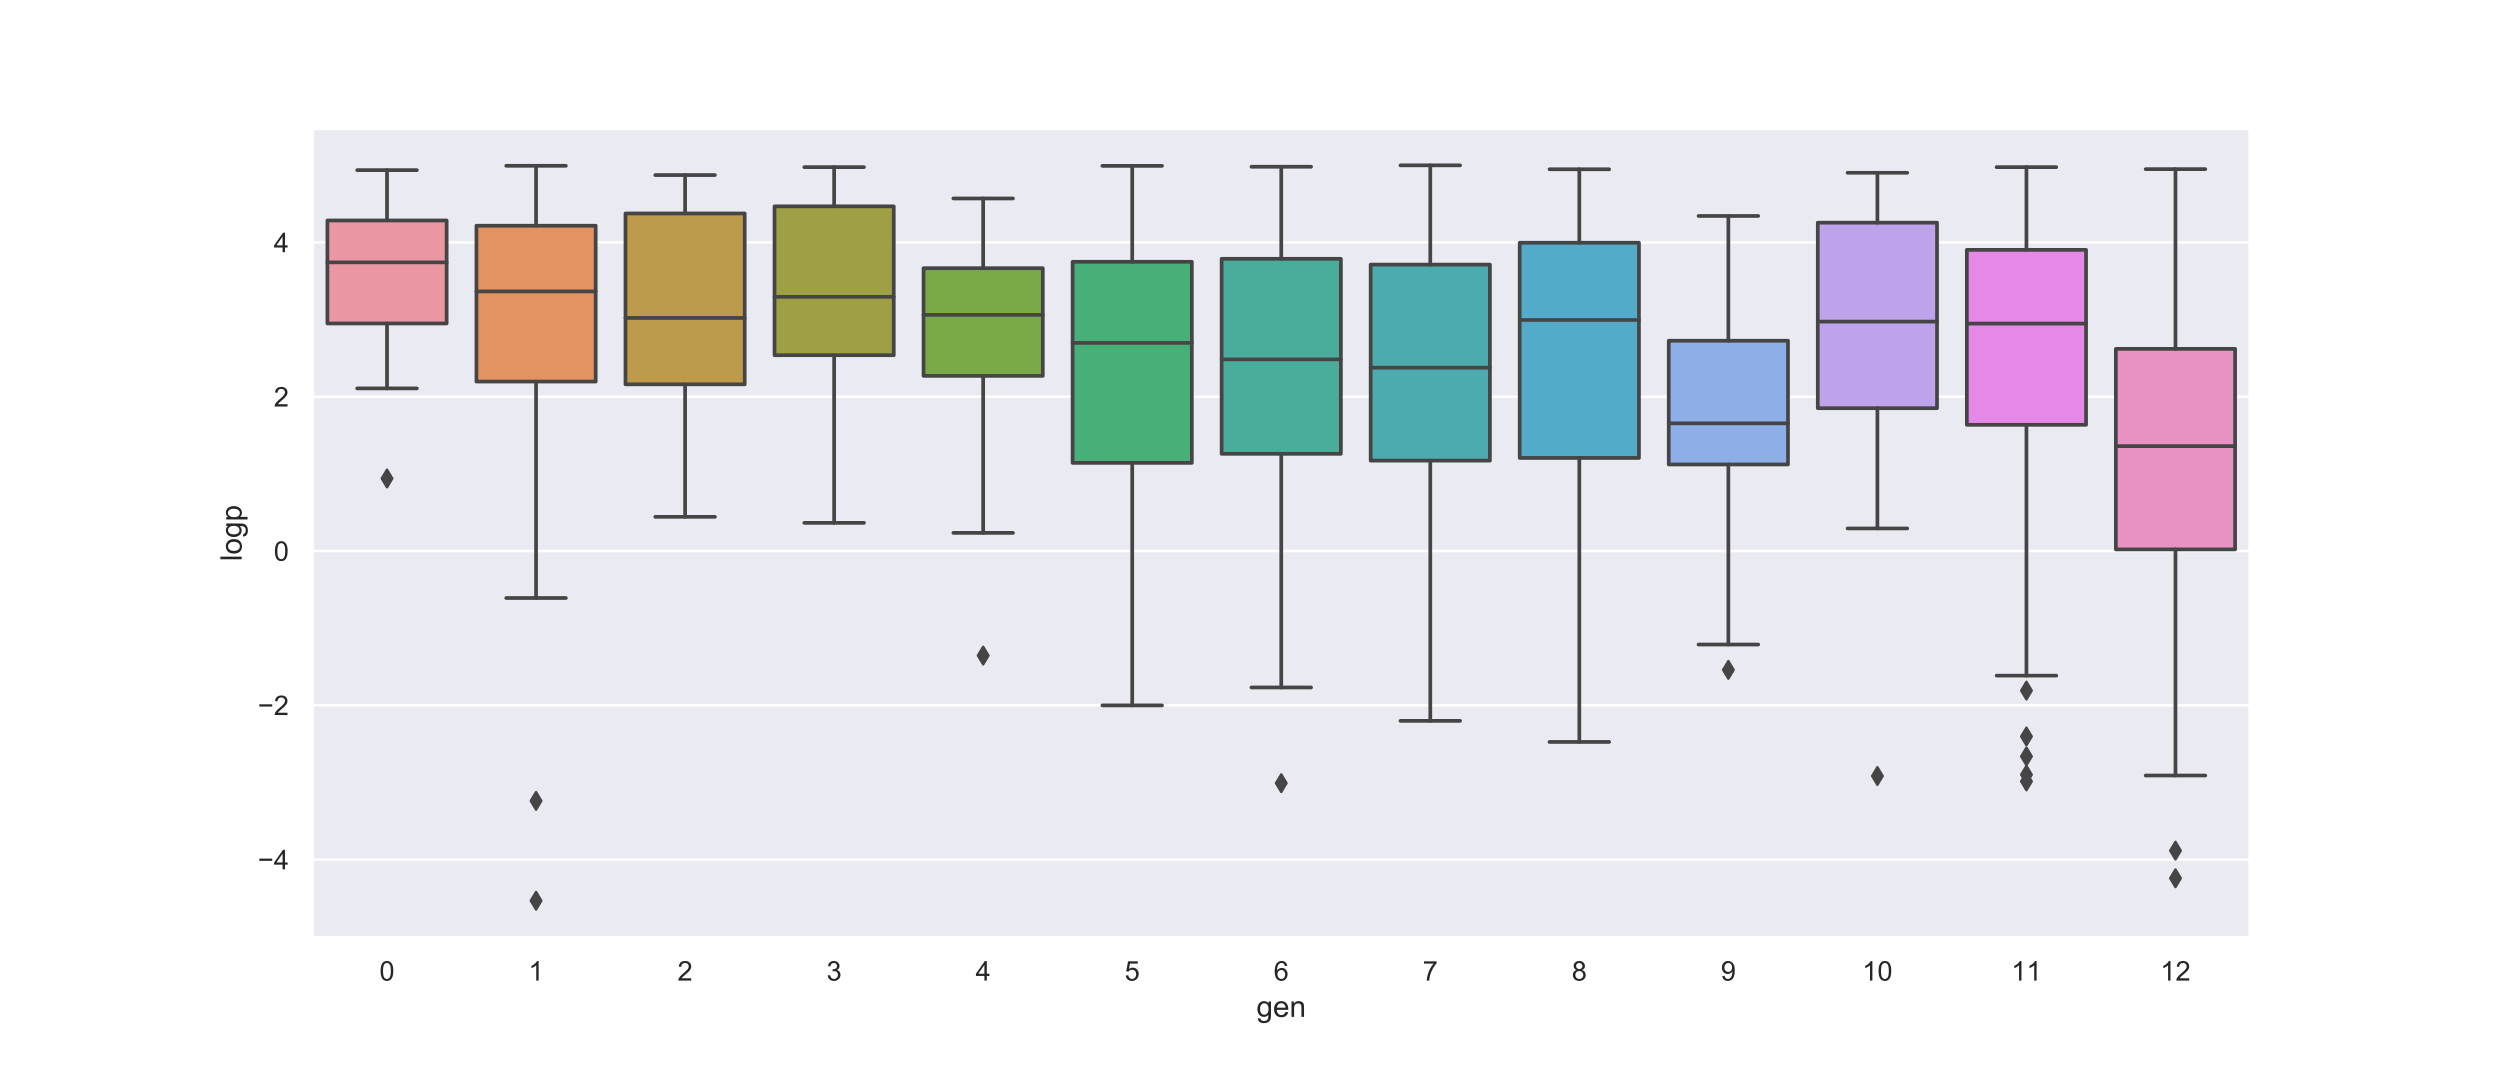 <?xml version="1.0" encoding="utf-8" standalone="no"?>
<!DOCTYPE svg PUBLIC "-//W3C//DTD SVG 1.1//EN"
  "http://www.w3.org/Graphics/SVG/1.1/DTD/svg11.dtd">
<!-- Created with matplotlib (https://matplotlib.org/) -->
<svg height="432pt" version="1.1" viewBox="0 0 1008 432" width="1008pt" xmlns="http://www.w3.org/2000/svg" xmlns:xlink="http://www.w3.org/1999/xlink">
 <defs>
  <style type="text/css">
*{stroke-linecap:butt;stroke-linejoin:round;}
  </style>
 </defs>
 <g id="figure_1">
  <g id="patch_1">
   <path d="M 0 432 
L 1008 432 
L 1008 0 
L 0 0 
z
" style="fill:#ffffff;"/>
  </g>
  <g id="axes_1">
   <g id="patch_2">
    <path d="M 126 378 
L 907.2 378 
L 907.2 51.84 
L 126 51.84 
z
" style="fill:#eaeaf2;"/>
   </g>
   <g id="matplotlib.axis_1">
    <g id="xtick_1">
     <g id="text_1">
      <!-- 0 -->
      <defs>
       <path d="M 4.156 35.297 
Q 4.156 48 6.766 55.734 
Q 9.375 63.484 14.516 67.672 
Q 19.672 71.875 27.484 71.875 
Q 33.25 71.875 37.594 69.547 
Q 41.938 67.234 44.766 62.859 
Q 47.609 58.5 49.219 52.219 
Q 50.828 45.953 50.828 35.297 
Q 50.828 22.703 48.234 14.969 
Q 45.656 7.234 40.5 3 
Q 35.359 -1.219 27.484 -1.219 
Q 17.141 -1.219 11.234 6.203 
Q 4.156 15.141 4.156 35.297 
z
M 13.188 35.297 
Q 13.188 17.672 17.312 11.828 
Q 21.438 6 27.484 6 
Q 33.547 6 37.672 11.859 
Q 41.797 17.719 41.797 35.297 
Q 41.797 52.984 37.672 58.781 
Q 33.547 64.594 27.391 64.594 
Q 21.344 64.594 17.719 59.469 
Q 13.188 52.938 13.188 35.297 
z
" id="ArialMT-48"/>
      </defs>
      <g style="fill:#262626;" transform="translate(152.988 395.374)scale(0.11 -0.11)">
       <use xlink:href="#ArialMT-48"/>
      </g>
     </g>
    </g>
    <g id="xtick_2">
     <g id="text_2">
      <!-- 1 -->
      <defs>
       <path d="M 37.25 0 
L 28.469 0 
L 28.469 56 
Q 25.297 52.984 20.141 49.953 
Q 14.984 46.922 10.891 45.406 
L 10.891 53.906 
Q 18.266 57.375 23.781 62.297 
Q 29.297 67.234 31.594 71.875 
L 37.25 71.875 
z
" id="ArialMT-49"/>
      </defs>
      <g style="fill:#262626;" transform="translate(213.08 395.374)scale(0.11 -0.11)">
       <use xlink:href="#ArialMT-49"/>
      </g>
     </g>
    </g>
    <g id="xtick_3">
     <g id="text_3">
      <!-- 2 -->
      <defs>
       <path d="M 50.344 8.453 
L 50.344 0 
L 3.031 0 
Q 2.938 3.172 4.047 6.109 
Q 5.859 10.938 9.828 15.625 
Q 13.812 20.312 21.344 26.469 
Q 33.016 36.031 37.109 41.625 
Q 41.219 47.219 41.219 52.203 
Q 41.219 57.422 37.469 61 
Q 33.734 64.594 27.734 64.594 
Q 21.391 64.594 17.578 60.781 
Q 13.766 56.984 13.719 50.25 
L 4.688 51.172 
Q 5.609 61.281 11.656 66.578 
Q 17.719 71.875 27.938 71.875 
Q 38.234 71.875 44.234 66.156 
Q 50.25 60.453 50.25 52 
Q 50.25 47.703 48.484 43.547 
Q 46.734 39.406 42.656 34.812 
Q 38.578 30.219 29.109 22.219 
Q 21.188 15.578 18.938 13.203 
Q 16.703 10.844 15.234 8.453 
z
" id="ArialMT-50"/>
      </defs>
      <g style="fill:#262626;" transform="translate(273.172 395.374)scale(0.11 -0.11)">
       <use xlink:href="#ArialMT-50"/>
      </g>
     </g>
    </g>
    <g id="xtick_4">
     <g id="text_4">
      <!-- 3 -->
      <defs>
       <path d="M 4.203 18.891 
L 12.984 20.062 
Q 14.5 12.594 18.141 9.297 
Q 21.781 6 27 6 
Q 33.203 6 37.469 10.297 
Q 41.75 14.594 41.75 20.953 
Q 41.75 27 37.797 30.922 
Q 33.844 34.859 27.734 34.859 
Q 25.25 34.859 21.531 33.891 
L 22.516 41.609 
Q 23.391 41.5 23.922 41.5 
Q 29.547 41.5 34.031 44.422 
Q 38.531 47.359 38.531 53.469 
Q 38.531 58.297 35.25 61.469 
Q 31.984 64.656 26.812 64.656 
Q 21.688 64.656 18.266 61.422 
Q 14.844 58.203 13.875 51.766 
L 5.078 53.328 
Q 6.688 62.156 12.391 67.016 
Q 18.109 71.875 26.609 71.875 
Q 32.469 71.875 37.391 69.359 
Q 42.328 66.844 44.938 62.5 
Q 47.562 58.156 47.562 53.266 
Q 47.562 48.641 45.062 44.828 
Q 42.578 41.016 37.703 38.766 
Q 44.047 37.312 47.562 32.688 
Q 51.078 28.078 51.078 21.141 
Q 51.078 11.766 44.234 5.25 
Q 37.406 -1.266 26.953 -1.266 
Q 17.531 -1.266 11.297 4.344 
Q 5.078 9.969 4.203 18.891 
z
" id="ArialMT-51"/>
      </defs>
      <g style="fill:#262626;" transform="translate(333.265 395.374)scale(0.11 -0.11)">
       <use xlink:href="#ArialMT-51"/>
      </g>
     </g>
    </g>
    <g id="xtick_5">
     <g id="text_5">
      <!-- 4 -->
      <defs>
       <path d="M 32.328 0 
L 32.328 17.141 
L 1.266 17.141 
L 1.266 25.203 
L 33.938 71.578 
L 41.109 71.578 
L 41.109 25.203 
L 50.781 25.203 
L 50.781 17.141 
L 41.109 17.141 
L 41.109 0 
z
M 32.328 25.203 
L 32.328 57.469 
L 9.906 25.203 
z
" id="ArialMT-52"/>
      </defs>
      <g style="fill:#262626;" transform="translate(393.357 395.374)scale(0.11 -0.11)">
       <use xlink:href="#ArialMT-52"/>
      </g>
     </g>
    </g>
    <g id="xtick_6">
     <g id="text_6">
      <!-- 5 -->
      <defs>
       <path d="M 4.156 18.75 
L 13.375 19.531 
Q 14.406 12.797 18.141 9.391 
Q 21.875 6 27.156 6 
Q 33.5 6 37.891 10.781 
Q 42.281 15.578 42.281 23.484 
Q 42.281 31 38.062 35.344 
Q 33.844 39.703 27 39.703 
Q 22.75 39.703 19.328 37.766 
Q 15.922 35.844 13.969 32.766 
L 5.719 33.844 
L 12.641 70.609 
L 48.25 70.609 
L 48.25 62.203 
L 19.672 62.203 
L 15.828 42.969 
Q 22.266 47.469 29.344 47.469 
Q 38.719 47.469 45.156 40.969 
Q 51.609 34.469 51.609 24.266 
Q 51.609 14.547 45.953 7.469 
Q 39.062 -1.219 27.156 -1.219 
Q 17.391 -1.219 11.203 4.25 
Q 5.031 9.719 4.156 18.75 
z
" id="ArialMT-53"/>
      </defs>
      <g style="fill:#262626;" transform="translate(453.449 395.374)scale(0.11 -0.11)">
       <use xlink:href="#ArialMT-53"/>
      </g>
     </g>
    </g>
    <g id="xtick_7">
     <g id="text_7">
      <!-- 6 -->
      <defs>
       <path d="M 49.75 54.047 
L 41.016 53.375 
Q 39.844 58.547 37.703 60.891 
Q 34.125 64.656 28.906 64.656 
Q 24.703 64.656 21.531 62.312 
Q 17.391 59.281 14.984 53.469 
Q 12.594 47.656 12.5 36.922 
Q 15.672 41.75 20.266 44.094 
Q 24.859 46.438 29.891 46.438 
Q 38.672 46.438 44.844 39.969 
Q 51.031 33.5 51.031 23.25 
Q 51.031 16.5 48.125 10.719 
Q 45.219 4.938 40.141 1.859 
Q 35.062 -1.219 28.609 -1.219 
Q 17.625 -1.219 10.688 6.859 
Q 3.766 14.938 3.766 33.5 
Q 3.766 54.25 11.422 63.672 
Q 18.109 71.875 29.438 71.875 
Q 37.891 71.875 43.281 67.141 
Q 48.688 62.406 49.75 54.047 
z
M 13.875 23.188 
Q 13.875 18.656 15.797 14.5 
Q 17.719 10.359 21.188 8.172 
Q 24.656 6 28.469 6 
Q 34.031 6 38.031 10.484 
Q 42.047 14.984 42.047 22.703 
Q 42.047 30.125 38.078 34.391 
Q 34.125 38.672 28.125 38.672 
Q 22.172 38.672 18.016 34.391 
Q 13.875 30.125 13.875 23.188 
z
" id="ArialMT-54"/>
      </defs>
      <g style="fill:#262626;" transform="translate(513.541 395.374)scale(0.11 -0.11)">
       <use xlink:href="#ArialMT-54"/>
      </g>
     </g>
    </g>
    <g id="xtick_8">
     <g id="text_8">
      <!-- 7 -->
      <defs>
       <path d="M 4.734 62.203 
L 4.734 70.656 
L 51.078 70.656 
L 51.078 63.812 
Q 44.234 56.547 37.516 44.484 
Q 30.812 32.422 27.156 19.672 
Q 24.516 10.688 23.781 0 
L 14.75 0 
Q 14.891 8.453 18.062 20.406 
Q 21.234 32.375 27.172 43.484 
Q 33.109 54.594 39.797 62.203 
z
" id="ArialMT-55"/>
      </defs>
      <g style="fill:#262626;" transform="translate(573.634 395.374)scale(0.11 -0.11)">
       <use xlink:href="#ArialMT-55"/>
      </g>
     </g>
    </g>
    <g id="xtick_9">
     <g id="text_9">
      <!-- 8 -->
      <defs>
       <path d="M 17.672 38.812 
Q 12.203 40.828 9.562 44.531 
Q 6.938 48.25 6.938 53.422 
Q 6.938 61.234 12.547 66.547 
Q 18.172 71.875 27.484 71.875 
Q 36.859 71.875 42.578 66.422 
Q 48.297 60.984 48.297 53.172 
Q 48.297 48.188 45.672 44.5 
Q 43.062 40.828 37.75 38.812 
Q 44.344 36.672 47.781 31.875 
Q 51.219 27.094 51.219 20.453 
Q 51.219 11.281 44.719 5.031 
Q 38.234 -1.219 27.641 -1.219 
Q 17.047 -1.219 10.547 5.047 
Q 4.047 11.328 4.047 20.703 
Q 4.047 27.688 7.594 32.391 
Q 11.141 37.109 17.672 38.812 
z
M 15.922 53.719 
Q 15.922 48.641 19.188 45.406 
Q 22.469 42.188 27.688 42.188 
Q 32.766 42.188 36.016 45.375 
Q 39.266 48.578 39.266 53.219 
Q 39.266 58.062 35.906 61.359 
Q 32.562 64.656 27.594 64.656 
Q 22.562 64.656 19.234 61.422 
Q 15.922 58.203 15.922 53.719 
z
M 13.094 20.656 
Q 13.094 16.891 14.875 13.375 
Q 16.656 9.859 20.172 7.922 
Q 23.688 6 27.734 6 
Q 34.031 6 38.125 10.047 
Q 42.234 14.109 42.234 20.359 
Q 42.234 26.703 38.016 30.859 
Q 33.797 35.016 27.438 35.016 
Q 21.234 35.016 17.156 30.906 
Q 13.094 26.812 13.094 20.656 
z
" id="ArialMT-56"/>
      </defs>
      <g style="fill:#262626;" transform="translate(633.726 395.374)scale(0.11 -0.11)">
       <use xlink:href="#ArialMT-56"/>
      </g>
     </g>
    </g>
    <g id="xtick_10">
     <g id="text_10">
      <!-- 9 -->
      <defs>
       <path d="M 5.469 16.547 
L 13.922 17.328 
Q 14.984 11.375 18.016 8.688 
Q 21.047 6 25.781 6 
Q 29.828 6 32.875 7.859 
Q 35.938 9.719 37.891 12.812 
Q 39.844 15.922 41.156 21.188 
Q 42.484 26.469 42.484 31.938 
Q 42.484 32.516 42.438 33.688 
Q 39.797 29.5 35.234 26.875 
Q 30.672 24.266 25.344 24.266 
Q 16.453 24.266 10.297 30.703 
Q 4.156 37.156 4.156 47.703 
Q 4.156 58.594 10.578 65.234 
Q 17 71.875 26.656 71.875 
Q 33.641 71.875 39.422 68.109 
Q 45.219 64.359 48.219 57.391 
Q 51.219 50.438 51.219 37.25 
Q 51.219 23.531 48.234 15.406 
Q 45.266 7.281 39.375 3.031 
Q 33.5 -1.219 25.594 -1.219 
Q 17.188 -1.219 11.859 3.438 
Q 6.547 8.109 5.469 16.547 
z
M 41.453 48.141 
Q 41.453 55.719 37.422 60.156 
Q 33.406 64.594 27.734 64.594 
Q 21.875 64.594 17.531 59.812 
Q 13.188 55.031 13.188 47.406 
Q 13.188 40.578 17.312 36.297 
Q 21.438 32.031 27.484 32.031 
Q 33.594 32.031 37.516 36.297 
Q 41.453 40.578 41.453 48.141 
z
" id="ArialMT-57"/>
      </defs>
      <g style="fill:#262626;" transform="translate(693.818 395.374)scale(0.11 -0.11)">
       <use xlink:href="#ArialMT-57"/>
      </g>
     </g>
    </g>
    <g id="xtick_11">
     <g id="text_11">
      <!-- 10 -->
      <g style="fill:#262626;" transform="translate(750.852 395.374)scale(0.11 -0.11)">
       <use xlink:href="#ArialMT-49"/>
       <use x="55.615" xlink:href="#ArialMT-48"/>
      </g>
     </g>
    </g>
    <g id="xtick_12">
     <g id="text_12">
      <!-- 11 -->
      <g style="fill:#262626;" transform="translate(810.951 395.374)scale(0.11 -0.11)">
       <use xlink:href="#ArialMT-49"/>
       <use x="55.506" xlink:href="#ArialMT-49"/>
      </g>
     </g>
    </g>
    <g id="xtick_13">
     <g id="text_13">
      <!-- 12 -->
      <g style="fill:#262626;" transform="translate(871.037 395.374)scale(0.11 -0.11)">
       <use xlink:href="#ArialMT-49"/>
       <use x="55.615" xlink:href="#ArialMT-50"/>
      </g>
     </g>
    </g>
    <g id="text_14">
     <!-- gen -->
     <defs>
      <path d="M 4.984 -4.297 
L 13.531 -5.562 
Q 14.062 -9.516 16.5 -11.328 
Q 19.781 -13.766 25.438 -13.766 
Q 31.547 -13.766 34.859 -11.328 
Q 38.188 -8.891 39.359 -4.5 
Q 40.047 -1.812 39.984 6.781 
Q 34.234 0 25.641 0 
Q 14.938 0 9.078 7.719 
Q 3.219 15.438 3.219 26.219 
Q 3.219 33.641 5.906 39.906 
Q 8.594 46.188 13.688 49.609 
Q 18.797 53.031 25.688 53.031 
Q 34.859 53.031 40.828 45.609 
L 40.828 51.859 
L 48.922 51.859 
L 48.922 7.031 
Q 48.922 -5.078 46.453 -10.125 
Q 44 -15.188 38.641 -18.109 
Q 33.297 -21.047 25.484 -21.047 
Q 16.219 -21.047 10.5 -16.875 
Q 4.781 -12.703 4.984 -4.297 
z
M 12.25 26.859 
Q 12.25 16.656 16.297 11.969 
Q 20.359 7.281 26.469 7.281 
Q 32.516 7.281 36.609 11.938 
Q 40.719 16.609 40.719 26.562 
Q 40.719 36.078 36.5 40.906 
Q 32.281 45.75 26.312 45.75 
Q 20.453 45.75 16.344 40.984 
Q 12.25 36.234 12.25 26.859 
z
" id="ArialMT-103"/>
      <path d="M 42.094 16.703 
L 51.172 15.578 
Q 49.031 7.625 43.219 3.219 
Q 37.406 -1.172 28.375 -1.172 
Q 17 -1.172 10.328 5.828 
Q 3.656 12.844 3.656 25.484 
Q 3.656 38.578 10.391 45.797 
Q 17.141 53.031 27.875 53.031 
Q 38.281 53.031 44.875 45.953 
Q 51.469 38.875 51.469 26.031 
Q 51.469 25.25 51.422 23.688 
L 12.75 23.688 
Q 13.234 15.141 17.578 10.594 
Q 21.922 6.062 28.422 6.062 
Q 33.25 6.062 36.672 8.594 
Q 40.094 11.141 42.094 16.703 
z
M 13.234 30.906 
L 42.188 30.906 
Q 41.609 37.453 38.875 40.719 
Q 34.672 45.797 27.984 45.797 
Q 21.922 45.797 17.797 41.75 
Q 13.672 37.703 13.234 30.906 
z
" id="ArialMT-101"/>
      <path d="M 6.594 0 
L 6.594 51.859 
L 14.5 51.859 
L 14.5 44.484 
Q 20.219 53.031 31 53.031 
Q 35.688 53.031 39.625 51.344 
Q 43.562 49.656 45.516 46.922 
Q 47.469 44.188 48.25 40.438 
Q 48.734 37.984 48.734 31.891 
L 48.734 0 
L 39.938 0 
L 39.938 31.547 
Q 39.938 36.922 38.906 39.578 
Q 37.891 42.234 35.281 43.812 
Q 32.672 45.406 29.156 45.406 
Q 23.531 45.406 19.453 41.844 
Q 15.375 38.281 15.375 28.328 
L 15.375 0 
z
" id="ArialMT-110"/>
     </defs>
     <g style="fill:#262626;" transform="translate(506.59 410.009)scale(0.12 -0.12)">
      <use xlink:href="#ArialMT-103"/>
      <use x="55.615" xlink:href="#ArialMT-101"/>
      <use x="111.23" xlink:href="#ArialMT-110"/>
     </g>
    </g>
   </g>
   <g id="matplotlib.axis_2">
    <g id="ytick_1">
     <g id="line2d_1">
      <path clip-path="url(#pcb924b3f99)" d="M 126 346.587 
L 907.2 346.587 
" style="fill:none;stroke:#ffffff;stroke-linecap:round;"/>
     </g>
     <g id="text_15">
      <!-- −4 -->
      <defs>
       <path d="M 52.828 31.203 
L 5.562 31.203 
L 5.562 39.406 
L 52.828 39.406 
z
" id="ArialMT-8722"/>
      </defs>
      <g style="fill:#262626;" transform="translate(103.958 350.524)scale(0.11 -0.11)">
       <use xlink:href="#ArialMT-8722"/>
       <use x="58.398" xlink:href="#ArialMT-52"/>
      </g>
     </g>
    </g>
    <g id="ytick_2">
     <g id="line2d_2">
      <path clip-path="url(#pcb924b3f99)" d="M 126 284.379 
L 907.2 284.379 
" style="fill:none;stroke:#ffffff;stroke-linecap:round;"/>
     </g>
     <g id="text_16">
      <!-- −2 -->
      <g style="fill:#262626;" transform="translate(103.958 288.316)scale(0.11 -0.11)">
       <use xlink:href="#ArialMT-8722"/>
       <use x="58.398" xlink:href="#ArialMT-50"/>
      </g>
     </g>
    </g>
    <g id="ytick_3">
     <g id="line2d_3">
      <path clip-path="url(#pcb924b3f99)" d="M 126 222.172 
L 907.2 222.172 
" style="fill:none;stroke:#ffffff;stroke-linecap:round;"/>
     </g>
     <g id="text_17">
      <!-- 0 -->
      <g style="fill:#262626;" transform="translate(110.383 226.109)scale(0.11 -0.11)">
       <use xlink:href="#ArialMT-48"/>
      </g>
     </g>
    </g>
    <g id="ytick_4">
     <g id="line2d_4">
      <path clip-path="url(#pcb924b3f99)" d="M 126 159.964 
L 907.2 159.964 
" style="fill:none;stroke:#ffffff;stroke-linecap:round;"/>
     </g>
     <g id="text_18">
      <!-- 2 -->
      <g style="fill:#262626;" transform="translate(110.383 163.901)scale(0.11 -0.11)">
       <use xlink:href="#ArialMT-50"/>
      </g>
     </g>
    </g>
    <g id="ytick_5">
     <g id="line2d_5">
      <path clip-path="url(#pcb924b3f99)" d="M 126 97.757 
L 907.2 97.757 
" style="fill:none;stroke:#ffffff;stroke-linecap:round;"/>
     </g>
     <g id="text_19">
      <!-- 4 -->
      <g style="fill:#262626;" transform="translate(110.383 101.694)scale(0.11 -0.11)">
       <use xlink:href="#ArialMT-52"/>
      </g>
     </g>
    </g>
    <g id="text_20">
     <!-- logp -->
     <defs>
      <path d="M 6.391 0 
L 6.391 71.578 
L 15.188 71.578 
L 15.188 0 
z
" id="ArialMT-108"/>
      <path d="M 3.328 25.922 
Q 3.328 40.328 11.328 47.266 
Q 18.016 53.031 27.641 53.031 
Q 38.328 53.031 45.109 46.016 
Q 51.906 39.016 51.906 26.656 
Q 51.906 16.656 48.906 10.906 
Q 45.906 5.172 40.156 2 
Q 34.422 -1.172 27.641 -1.172 
Q 16.75 -1.172 10.031 5.812 
Q 3.328 12.797 3.328 25.922 
z
M 12.359 25.922 
Q 12.359 15.969 16.703 11.016 
Q 21.047 6.062 27.641 6.062 
Q 34.188 6.062 38.531 11.031 
Q 42.875 16.016 42.875 26.219 
Q 42.875 35.844 38.5 40.797 
Q 34.125 45.75 27.641 45.75 
Q 21.047 45.75 16.703 40.812 
Q 12.359 35.891 12.359 25.922 
z
" id="ArialMT-111"/>
      <path d="M 6.594 -19.875 
L 6.594 51.859 
L 14.594 51.859 
L 14.594 45.125 
Q 17.438 49.078 21 51.047 
Q 24.562 53.031 29.641 53.031 
Q 36.281 53.031 41.359 49.609 
Q 46.438 46.188 49.016 39.953 
Q 51.609 33.734 51.609 26.312 
Q 51.609 18.359 48.75 11.984 
Q 45.906 5.609 40.453 2.219 
Q 35.016 -1.172 29 -1.172 
Q 24.609 -1.172 21.109 0.688 
Q 17.625 2.547 15.375 5.375 
L 15.375 -19.875 
z
M 14.547 25.641 
Q 14.547 15.625 18.594 10.844 
Q 22.656 6.062 28.422 6.062 
Q 34.281 6.062 38.453 11.016 
Q 42.625 15.969 42.625 26.375 
Q 42.625 36.281 38.547 41.203 
Q 34.469 46.141 28.812 46.141 
Q 23.188 46.141 18.859 40.891 
Q 14.547 35.641 14.547 25.641 
z
" id="ArialMT-112"/>
     </defs>
     <g style="fill:#262626;" transform="translate(97.433 226.263)rotate(-90)scale(0.12 -0.12)">
      <use xlink:href="#ArialMT-108"/>
      <use x="22.217" xlink:href="#ArialMT-111"/>
      <use x="77.832" xlink:href="#ArialMT-103"/>
      <use x="133.447" xlink:href="#ArialMT-112"/>
     </g>
    </g>
   </g>
   <g id="patch_3">
    <path clip-path="url(#pcb924b3f99)" d="M 132.009 130.414 
L 180.083 130.414 
L 180.083 88.9 
L 132.009 88.9 
L 132.009 130.414 
z
" style="fill:#ea96a3;stroke:#454545;stroke-linejoin:miter;stroke-width:1.5;"/>
   </g>
   <g id="patch_4">
    <path clip-path="url(#pcb924b3f99)" d="M 192.102 153.849 
L 240.175 153.849 
L 240.175 91.01 
L 192.102 91.01 
L 192.102 153.849 
z
" style="fill:#e39361;stroke:#454545;stroke-linejoin:miter;stroke-width:1.5;"/>
   </g>
   <g id="patch_5">
    <path clip-path="url(#pcb924b3f99)" d="M 252.194 154.967 
L 300.268 154.967 
L 300.268 86.065 
L 252.194 86.065 
L 252.194 154.967 
z
" style="fill:#be9b4a;stroke:#454545;stroke-linejoin:miter;stroke-width:1.5;"/>
   </g>
   <g id="patch_6">
    <path clip-path="url(#pcb924b3f99)" d="M 312.286 143.218 
L 360.36 143.218 
L 360.36 83.2 
L 312.286 83.2 
L 312.286 143.218 
z
" style="fill:#9fa045;stroke:#454545;stroke-linejoin:miter;stroke-width:1.5;"/>
   </g>
   <g id="patch_7">
    <path clip-path="url(#pcb924b3f99)" d="M 372.378 151.555 
L 420.452 151.555 
L 420.452 108.137 
L 372.378 108.137 
L 372.378 151.555 
z
" style="fill:#7aaa47;stroke:#454545;stroke-linejoin:miter;stroke-width:1.5;"/>
   </g>
   <g id="patch_8">
    <path clip-path="url(#pcb924b3f99)" d="M 432.471 186.629 
L 480.545 186.629 
L 480.545 105.562 
L 432.471 105.562 
L 432.471 186.629 
z
" style="fill:#49af79;stroke:#454545;stroke-linejoin:miter;stroke-width:1.5;"/>
   </g>
   <g id="patch_9">
    <path clip-path="url(#pcb924b3f99)" d="M 492.563 182.978 
L 540.637 182.978 
L 540.637 104.355 
L 492.563 104.355 
L 492.563 182.978 
z
" style="fill:#4aac9a;stroke:#454545;stroke-linejoin:miter;stroke-width:1.5;"/>
   </g>
   <g id="patch_10">
    <path clip-path="url(#pcb924b3f99)" d="M 552.655 185.722 
L 600.729 185.722 
L 600.729 106.694 
L 552.655 106.694 
L 552.655 185.722 
z
" style="fill:#4cabae;stroke:#454545;stroke-linejoin:miter;stroke-width:1.5;"/>
   </g>
   <g id="patch_11">
    <path clip-path="url(#pcb924b3f99)" d="M 612.748 184.642 
L 660.822 184.642 
L 660.822 97.879 
L 612.748 97.879 
L 612.748 184.642 
z
" style="fill:#52acc9;stroke:#454545;stroke-linejoin:miter;stroke-width:1.5;"/>
   </g>
   <g id="patch_12">
    <path clip-path="url(#pcb924b3f99)" d="M 672.84 187.262 
L 720.914 187.262 
L 720.914 137.389 
L 672.84 137.389 
L 672.84 187.262 
z
" style="fill:#8daee7;stroke:#454545;stroke-linejoin:miter;stroke-width:1.5;"/>
   </g>
   <g id="patch_13">
    <path clip-path="url(#pcb924b3f99)" d="M 732.932 164.596 
L 781.006 164.596 
L 781.006 89.781 
L 732.932 89.781 
L 732.932 164.596 
z
" style="fill:#bfa3ea;stroke:#454545;stroke-linejoin:miter;stroke-width:1.5;"/>
   </g>
   <g id="patch_14">
    <path clip-path="url(#pcb924b3f99)" d="M 793.025 171.283 
L 841.098 171.283 
L 841.098 100.749 
L 793.025 100.749 
L 793.025 171.283 
z
" style="fill:#e689e6;stroke:#454545;stroke-linejoin:miter;stroke-width:1.5;"/>
   </g>
   <g id="patch_15">
    <path clip-path="url(#pcb924b3f99)" d="M 853.117 221.525 
L 901.191 221.525 
L 901.191 140.668 
L 853.117 140.668 
L 853.117 221.525 
z
" style="fill:#e891c3;stroke:#454545;stroke-linejoin:miter;stroke-width:1.5;"/>
   </g>
   <g id="line2d_6">
    <path clip-path="url(#pcb924b3f99)" d="M 156.046 130.414 
L 156.046 156.614 
" style="fill:none;stroke:#454545;stroke-linecap:round;stroke-width:1.5;"/>
   </g>
   <g id="line2d_7">
    <path clip-path="url(#pcb924b3f99)" d="M 156.046 88.9 
L 156.046 68.606 
" style="fill:none;stroke:#454545;stroke-linecap:round;stroke-width:1.5;"/>
   </g>
   <g id="line2d_8">
    <path clip-path="url(#pcb924b3f99)" d="M 144.028 156.614 
L 168.065 156.614 
" style="fill:none;stroke:#454545;stroke-linecap:round;stroke-width:1.5;"/>
   </g>
   <g id="line2d_9">
    <path clip-path="url(#pcb924b3f99)" d="M 144.028 68.606 
L 168.065 68.606 
" style="fill:none;stroke:#454545;stroke-linecap:round;stroke-width:1.5;"/>
   </g>
   <g id="line2d_10">
    <defs>
     <path d="M 0 3.536 
L 2.121 0 
L 0 -3.536 
L -2.121 0 
z
" id="m8390e4a0e5" style="stroke:#454545;stroke-linejoin:miter;"/>
    </defs>
    <g clip-path="url(#pcb924b3f99)">
     <use style="fill:#454545;stroke:#454545;stroke-linejoin:miter;" x="156.046" xlink:href="#m8390e4a0e5" y="192.922"/>
    </g>
   </g>
   <g id="line2d_11">
    <path clip-path="url(#pcb924b3f99)" d="M 216.138 153.849 
L 216.138 241.123 
" style="fill:none;stroke:#454545;stroke-linecap:round;stroke-width:1.5;"/>
   </g>
   <g id="line2d_12">
    <path clip-path="url(#pcb924b3f99)" d="M 216.138 91.01 
L 216.138 66.843 
" style="fill:none;stroke:#454545;stroke-linecap:round;stroke-width:1.5;"/>
   </g>
   <g id="line2d_13">
    <path clip-path="url(#pcb924b3f99)" d="M 204.12 241.123 
L 228.157 241.123 
" style="fill:none;stroke:#454545;stroke-linecap:round;stroke-width:1.5;"/>
   </g>
   <g id="line2d_14">
    <path clip-path="url(#pcb924b3f99)" d="M 204.12 66.843 
L 228.157 66.843 
" style="fill:none;stroke:#454545;stroke-linecap:round;stroke-width:1.5;"/>
   </g>
   <g id="line2d_15">
    <g clip-path="url(#pcb924b3f99)">
     <use style="fill:#454545;stroke:#454545;stroke-linejoin:miter;" x="216.138" xlink:href="#m8390e4a0e5" y="322.908"/>
     <use style="fill:#454545;stroke:#454545;stroke-linejoin:miter;" x="216.138" xlink:href="#m8390e4a0e5" y="363.175"/>
    </g>
   </g>
   <g id="line2d_16">
    <path clip-path="url(#pcb924b3f99)" d="M 276.231 154.967 
L 276.231 208.39 
" style="fill:none;stroke:#454545;stroke-linecap:round;stroke-width:1.5;"/>
   </g>
   <g id="line2d_17">
    <path clip-path="url(#pcb924b3f99)" d="M 276.231 86.065 
L 276.231 70.585 
" style="fill:none;stroke:#454545;stroke-linecap:round;stroke-width:1.5;"/>
   </g>
   <g id="line2d_18">
    <path clip-path="url(#pcb924b3f99)" d="M 264.212 208.39 
L 288.249 208.39 
" style="fill:none;stroke:#454545;stroke-linecap:round;stroke-width:1.5;"/>
   </g>
   <g id="line2d_19">
    <path clip-path="url(#pcb924b3f99)" d="M 264.212 70.585 
L 288.249 70.585 
" style="fill:none;stroke:#454545;stroke-linecap:round;stroke-width:1.5;"/>
   </g>
   <g id="line2d_20"/>
   <g id="line2d_21">
    <path clip-path="url(#pcb924b3f99)" d="M 336.323 143.218 
L 336.323 210.816 
" style="fill:none;stroke:#454545;stroke-linecap:round;stroke-width:1.5;"/>
   </g>
   <g id="line2d_22">
    <path clip-path="url(#pcb924b3f99)" d="M 336.323 83.2 
L 336.323 67.393 
" style="fill:none;stroke:#454545;stroke-linecap:round;stroke-width:1.5;"/>
   </g>
   <g id="line2d_23">
    <path clip-path="url(#pcb924b3f99)" d="M 324.305 210.816 
L 348.342 210.816 
" style="fill:none;stroke:#454545;stroke-linecap:round;stroke-width:1.5;"/>
   </g>
   <g id="line2d_24">
    <path clip-path="url(#pcb924b3f99)" d="M 324.305 67.393 
L 348.342 67.393 
" style="fill:none;stroke:#454545;stroke-linecap:round;stroke-width:1.5;"/>
   </g>
   <g id="line2d_25"/>
   <g id="line2d_26">
    <path clip-path="url(#pcb924b3f99)" d="M 396.415 151.555 
L 396.415 214.862 
" style="fill:none;stroke:#454545;stroke-linecap:round;stroke-width:1.5;"/>
   </g>
   <g id="line2d_27">
    <path clip-path="url(#pcb924b3f99)" d="M 396.415 108.137 
L 396.415 80.018 
" style="fill:none;stroke:#454545;stroke-linecap:round;stroke-width:1.5;"/>
   </g>
   <g id="line2d_28">
    <path clip-path="url(#pcb924b3f99)" d="M 384.397 214.862 
L 408.434 214.862 
" style="fill:none;stroke:#454545;stroke-linecap:round;stroke-width:1.5;"/>
   </g>
   <g id="line2d_29">
    <path clip-path="url(#pcb924b3f99)" d="M 384.397 80.018 
L 408.434 80.018 
" style="fill:none;stroke:#454545;stroke-linecap:round;stroke-width:1.5;"/>
   </g>
   <g id="line2d_30">
    <g clip-path="url(#pcb924b3f99)">
     <use style="fill:#454545;stroke:#454545;stroke-linejoin:miter;" x="396.415" xlink:href="#m8390e4a0e5" y="264.327"/>
    </g>
   </g>
   <g id="line2d_31">
    <path clip-path="url(#pcb924b3f99)" d="M 456.508 186.629 
L 456.508 284.414 
" style="fill:none;stroke:#454545;stroke-linecap:round;stroke-width:1.5;"/>
   </g>
   <g id="line2d_32">
    <path clip-path="url(#pcb924b3f99)" d="M 456.508 105.562 
L 456.508 66.868 
" style="fill:none;stroke:#454545;stroke-linecap:round;stroke-width:1.5;"/>
   </g>
   <g id="line2d_33">
    <path clip-path="url(#pcb924b3f99)" d="M 444.489 284.414 
L 468.526 284.414 
" style="fill:none;stroke:#454545;stroke-linecap:round;stroke-width:1.5;"/>
   </g>
   <g id="line2d_34">
    <path clip-path="url(#pcb924b3f99)" d="M 444.489 66.868 
L 468.526 66.868 
" style="fill:none;stroke:#454545;stroke-linecap:round;stroke-width:1.5;"/>
   </g>
   <g id="line2d_35"/>
   <g id="line2d_36">
    <path clip-path="url(#pcb924b3f99)" d="M 516.6 182.978 
L 516.6 277.182 
" style="fill:none;stroke:#454545;stroke-linecap:round;stroke-width:1.5;"/>
   </g>
   <g id="line2d_37">
    <path clip-path="url(#pcb924b3f99)" d="M 516.6 104.355 
L 516.6 67.235 
" style="fill:none;stroke:#454545;stroke-linecap:round;stroke-width:1.5;"/>
   </g>
   <g id="line2d_38">
    <path clip-path="url(#pcb924b3f99)" d="M 504.582 277.182 
L 528.618 277.182 
" style="fill:none;stroke:#454545;stroke-linecap:round;stroke-width:1.5;"/>
   </g>
   <g id="line2d_39">
    <path clip-path="url(#pcb924b3f99)" d="M 504.582 67.235 
L 528.618 67.235 
" style="fill:none;stroke:#454545;stroke-linecap:round;stroke-width:1.5;"/>
   </g>
   <g id="line2d_40">
    <g clip-path="url(#pcb924b3f99)">
     <use style="fill:#454545;stroke:#454545;stroke-linejoin:miter;" x="516.6" xlink:href="#m8390e4a0e5" y="315.772"/>
    </g>
   </g>
   <g id="line2d_41">
    <path clip-path="url(#pcb924b3f99)" d="M 576.692 185.722 
L 576.692 290.65 
" style="fill:none;stroke:#454545;stroke-linecap:round;stroke-width:1.5;"/>
   </g>
   <g id="line2d_42">
    <path clip-path="url(#pcb924b3f99)" d="M 576.692 106.694 
L 576.692 66.665 
" style="fill:none;stroke:#454545;stroke-linecap:round;stroke-width:1.5;"/>
   </g>
   <g id="line2d_43">
    <path clip-path="url(#pcb924b3f99)" d="M 564.674 290.65 
L 588.711 290.65 
" style="fill:none;stroke:#454545;stroke-linecap:round;stroke-width:1.5;"/>
   </g>
   <g id="line2d_44">
    <path clip-path="url(#pcb924b3f99)" d="M 564.674 66.665 
L 588.711 66.665 
" style="fill:none;stroke:#454545;stroke-linecap:round;stroke-width:1.5;"/>
   </g>
   <g id="line2d_45"/>
   <g id="line2d_46">
    <path clip-path="url(#pcb924b3f99)" d="M 636.785 184.642 
L 636.785 299.157 
" style="fill:none;stroke:#454545;stroke-linecap:round;stroke-width:1.5;"/>
   </g>
   <g id="line2d_47">
    <path clip-path="url(#pcb924b3f99)" d="M 636.785 97.879 
L 636.785 68.249 
" style="fill:none;stroke:#454545;stroke-linecap:round;stroke-width:1.5;"/>
   </g>
   <g id="line2d_48">
    <path clip-path="url(#pcb924b3f99)" d="M 624.766 299.157 
L 648.803 299.157 
" style="fill:none;stroke:#454545;stroke-linecap:round;stroke-width:1.5;"/>
   </g>
   <g id="line2d_49">
    <path clip-path="url(#pcb924b3f99)" d="M 624.766 68.249 
L 648.803 68.249 
" style="fill:none;stroke:#454545;stroke-linecap:round;stroke-width:1.5;"/>
   </g>
   <g id="line2d_50"/>
   <g id="line2d_51">
    <path clip-path="url(#pcb924b3f99)" d="M 696.877 187.262 
L 696.877 259.87 
" style="fill:none;stroke:#454545;stroke-linecap:round;stroke-width:1.5;"/>
   </g>
   <g id="line2d_52">
    <path clip-path="url(#pcb924b3f99)" d="M 696.877 137.389 
L 696.877 87.076 
" style="fill:none;stroke:#454545;stroke-linecap:round;stroke-width:1.5;"/>
   </g>
   <g id="line2d_53">
    <path clip-path="url(#pcb924b3f99)" d="M 684.858 259.87 
L 708.895 259.87 
" style="fill:none;stroke:#454545;stroke-linecap:round;stroke-width:1.5;"/>
   </g>
   <g id="line2d_54">
    <path clip-path="url(#pcb924b3f99)" d="M 684.858 87.076 
L 708.895 87.076 
" style="fill:none;stroke:#454545;stroke-linecap:round;stroke-width:1.5;"/>
   </g>
   <g id="line2d_55">
    <g clip-path="url(#pcb924b3f99)">
     <use style="fill:#454545;stroke:#454545;stroke-linejoin:miter;" x="696.877" xlink:href="#m8390e4a0e5" y="270.084"/>
    </g>
   </g>
   <g id="line2d_56">
    <path clip-path="url(#pcb924b3f99)" d="M 756.969 164.596 
L 756.969 213.065 
" style="fill:none;stroke:#454545;stroke-linecap:round;stroke-width:1.5;"/>
   </g>
   <g id="line2d_57">
    <path clip-path="url(#pcb924b3f99)" d="M 756.969 89.781 
L 756.969 69.661 
" style="fill:none;stroke:#454545;stroke-linecap:round;stroke-width:1.5;"/>
   </g>
   <g id="line2d_58">
    <path clip-path="url(#pcb924b3f99)" d="M 744.951 213.065 
L 768.988 213.065 
" style="fill:none;stroke:#454545;stroke-linecap:round;stroke-width:1.5;"/>
   </g>
   <g id="line2d_59">
    <path clip-path="url(#pcb924b3f99)" d="M 744.951 69.661 
L 768.988 69.661 
" style="fill:none;stroke:#454545;stroke-linecap:round;stroke-width:1.5;"/>
   </g>
   <g id="line2d_60">
    <g clip-path="url(#pcb924b3f99)">
     <use style="fill:#454545;stroke:#454545;stroke-linejoin:miter;" x="756.969" xlink:href="#m8390e4a0e5" y="312.889"/>
    </g>
   </g>
   <g id="line2d_61">
    <path clip-path="url(#pcb924b3f99)" d="M 817.062 171.283 
L 817.062 272.417 
" style="fill:none;stroke:#454545;stroke-linecap:round;stroke-width:1.5;"/>
   </g>
   <g id="line2d_62">
    <path clip-path="url(#pcb924b3f99)" d="M 817.062 100.749 
L 817.062 67.39 
" style="fill:none;stroke:#454545;stroke-linecap:round;stroke-width:1.5;"/>
   </g>
   <g id="line2d_63">
    <path clip-path="url(#pcb924b3f99)" d="M 805.043 272.417 
L 829.08 272.417 
" style="fill:none;stroke:#454545;stroke-linecap:round;stroke-width:1.5;"/>
   </g>
   <g id="line2d_64">
    <path clip-path="url(#pcb924b3f99)" d="M 805.043 67.39 
L 829.08 67.39 
" style="fill:none;stroke:#454545;stroke-linecap:round;stroke-width:1.5;"/>
   </g>
   <g id="line2d_65">
    <g clip-path="url(#pcb924b3f99)">
     <use style="fill:#454545;stroke:#454545;stroke-linejoin:miter;" x="817.062" xlink:href="#m8390e4a0e5" y="312.342"/>
     <use style="fill:#454545;stroke:#454545;stroke-linejoin:miter;" x="817.062" xlink:href="#m8390e4a0e5" y="278.454"/>
     <use style="fill:#454545;stroke:#454545;stroke-linejoin:miter;" x="817.062" xlink:href="#m8390e4a0e5" y="304.986"/>
     <use style="fill:#454545;stroke:#454545;stroke-linejoin:miter;" x="817.062" xlink:href="#m8390e4a0e5" y="296.942"/>
     <use style="fill:#454545;stroke:#454545;stroke-linejoin:miter;" x="817.062" xlink:href="#m8390e4a0e5" y="315.057"/>
    </g>
   </g>
   <g id="line2d_66">
    <path clip-path="url(#pcb924b3f99)" d="M 877.154 221.525 
L 877.154 312.681 
" style="fill:none;stroke:#454545;stroke-linecap:round;stroke-width:1.5;"/>
   </g>
   <g id="line2d_67">
    <path clip-path="url(#pcb924b3f99)" d="M 877.154 140.668 
L 877.154 68.202 
" style="fill:none;stroke:#454545;stroke-linecap:round;stroke-width:1.5;"/>
   </g>
   <g id="line2d_68">
    <path clip-path="url(#pcb924b3f99)" d="M 865.135 312.681 
L 889.172 312.681 
" style="fill:none;stroke:#454545;stroke-linecap:round;stroke-width:1.5;"/>
   </g>
   <g id="line2d_69">
    <path clip-path="url(#pcb924b3f99)" d="M 865.135 68.202 
L 889.172 68.202 
" style="fill:none;stroke:#454545;stroke-linecap:round;stroke-width:1.5;"/>
   </g>
   <g id="line2d_70">
    <g clip-path="url(#pcb924b3f99)">
     <use style="fill:#454545;stroke:#454545;stroke-linejoin:miter;" x="877.154" xlink:href="#m8390e4a0e5" y="354.111"/>
     <use style="fill:#454545;stroke:#454545;stroke-linejoin:miter;" x="877.154" xlink:href="#m8390e4a0e5" y="342.97"/>
    </g>
   </g>
   <g id="line2d_71">
    <path clip-path="url(#pcb924b3f99)" d="M 132.009 105.785 
L 180.083 105.785 
" style="fill:none;stroke:#454545;stroke-linecap:round;stroke-width:1.5;"/>
   </g>
   <g id="line2d_72">
    <path clip-path="url(#pcb924b3f99)" d="M 192.102 117.486 
L 240.175 117.486 
" style="fill:none;stroke:#454545;stroke-linecap:round;stroke-width:1.5;"/>
   </g>
   <g id="line2d_73">
    <path clip-path="url(#pcb924b3f99)" d="M 252.194 128.201 
L 300.268 128.201 
" style="fill:none;stroke:#454545;stroke-linecap:round;stroke-width:1.5;"/>
   </g>
   <g id="line2d_74">
    <path clip-path="url(#pcb924b3f99)" d="M 312.286 119.685 
L 360.36 119.685 
" style="fill:none;stroke:#454545;stroke-linecap:round;stroke-width:1.5;"/>
   </g>
   <g id="line2d_75">
    <path clip-path="url(#pcb924b3f99)" d="M 372.378 126.945 
L 420.452 126.945 
" style="fill:none;stroke:#454545;stroke-linecap:round;stroke-width:1.5;"/>
   </g>
   <g id="line2d_76">
    <path clip-path="url(#pcb924b3f99)" d="M 432.471 138.255 
L 480.545 138.255 
" style="fill:none;stroke:#454545;stroke-linecap:round;stroke-width:1.5;"/>
   </g>
   <g id="line2d_77">
    <path clip-path="url(#pcb924b3f99)" d="M 492.563 144.895 
L 540.637 144.895 
" style="fill:none;stroke:#454545;stroke-linecap:round;stroke-width:1.5;"/>
   </g>
   <g id="line2d_78">
    <path clip-path="url(#pcb924b3f99)" d="M 552.655 148.241 
L 600.729 148.241 
" style="fill:none;stroke:#454545;stroke-linecap:round;stroke-width:1.5;"/>
   </g>
   <g id="line2d_79">
    <path clip-path="url(#pcb924b3f99)" d="M 612.748 129.013 
L 660.822 129.013 
" style="fill:none;stroke:#454545;stroke-linecap:round;stroke-width:1.5;"/>
   </g>
   <g id="line2d_80">
    <path clip-path="url(#pcb924b3f99)" d="M 672.84 170.68 
L 720.914 170.68 
" style="fill:none;stroke:#454545;stroke-linecap:round;stroke-width:1.5;"/>
   </g>
   <g id="line2d_81">
    <path clip-path="url(#pcb924b3f99)" d="M 732.932 129.672 
L 781.006 129.672 
" style="fill:none;stroke:#454545;stroke-linecap:round;stroke-width:1.5;"/>
   </g>
   <g id="line2d_82">
    <path clip-path="url(#pcb924b3f99)" d="M 793.025 130.472 
L 841.098 130.472 
" style="fill:none;stroke:#454545;stroke-linecap:round;stroke-width:1.5;"/>
   </g>
   <g id="line2d_83">
    <path clip-path="url(#pcb924b3f99)" d="M 853.117 179.877 
L 901.191 179.877 
" style="fill:none;stroke:#454545;stroke-linecap:round;stroke-width:1.5;"/>
   </g>
   <g id="patch_16">
    <path d="M 126 378 
L 126 51.84 
" style="fill:none;stroke:#ffffff;stroke-linecap:square;stroke-linejoin:miter;stroke-width:1.25;"/>
   </g>
   <g id="patch_17">
    <path d="M 907.2 378 
L 907.2 51.84 
" style="fill:none;stroke:#ffffff;stroke-linecap:square;stroke-linejoin:miter;stroke-width:1.25;"/>
   </g>
   <g id="patch_18">
    <path d="M 126 378 
L 907.2 378 
" style="fill:none;stroke:#ffffff;stroke-linecap:square;stroke-linejoin:miter;stroke-width:1.25;"/>
   </g>
   <g id="patch_19">
    <path d="M 126 51.84 
L 907.2 51.84 
" style="fill:none;stroke:#ffffff;stroke-linecap:square;stroke-linejoin:miter;stroke-width:1.25;"/>
   </g>
  </g>
 </g>
 <defs>
  <clipPath id="pcb924b3f99">
   <rect height="326.16" width="781.2" x="126" y="51.84"/>
  </clipPath>
 </defs>
</svg>

